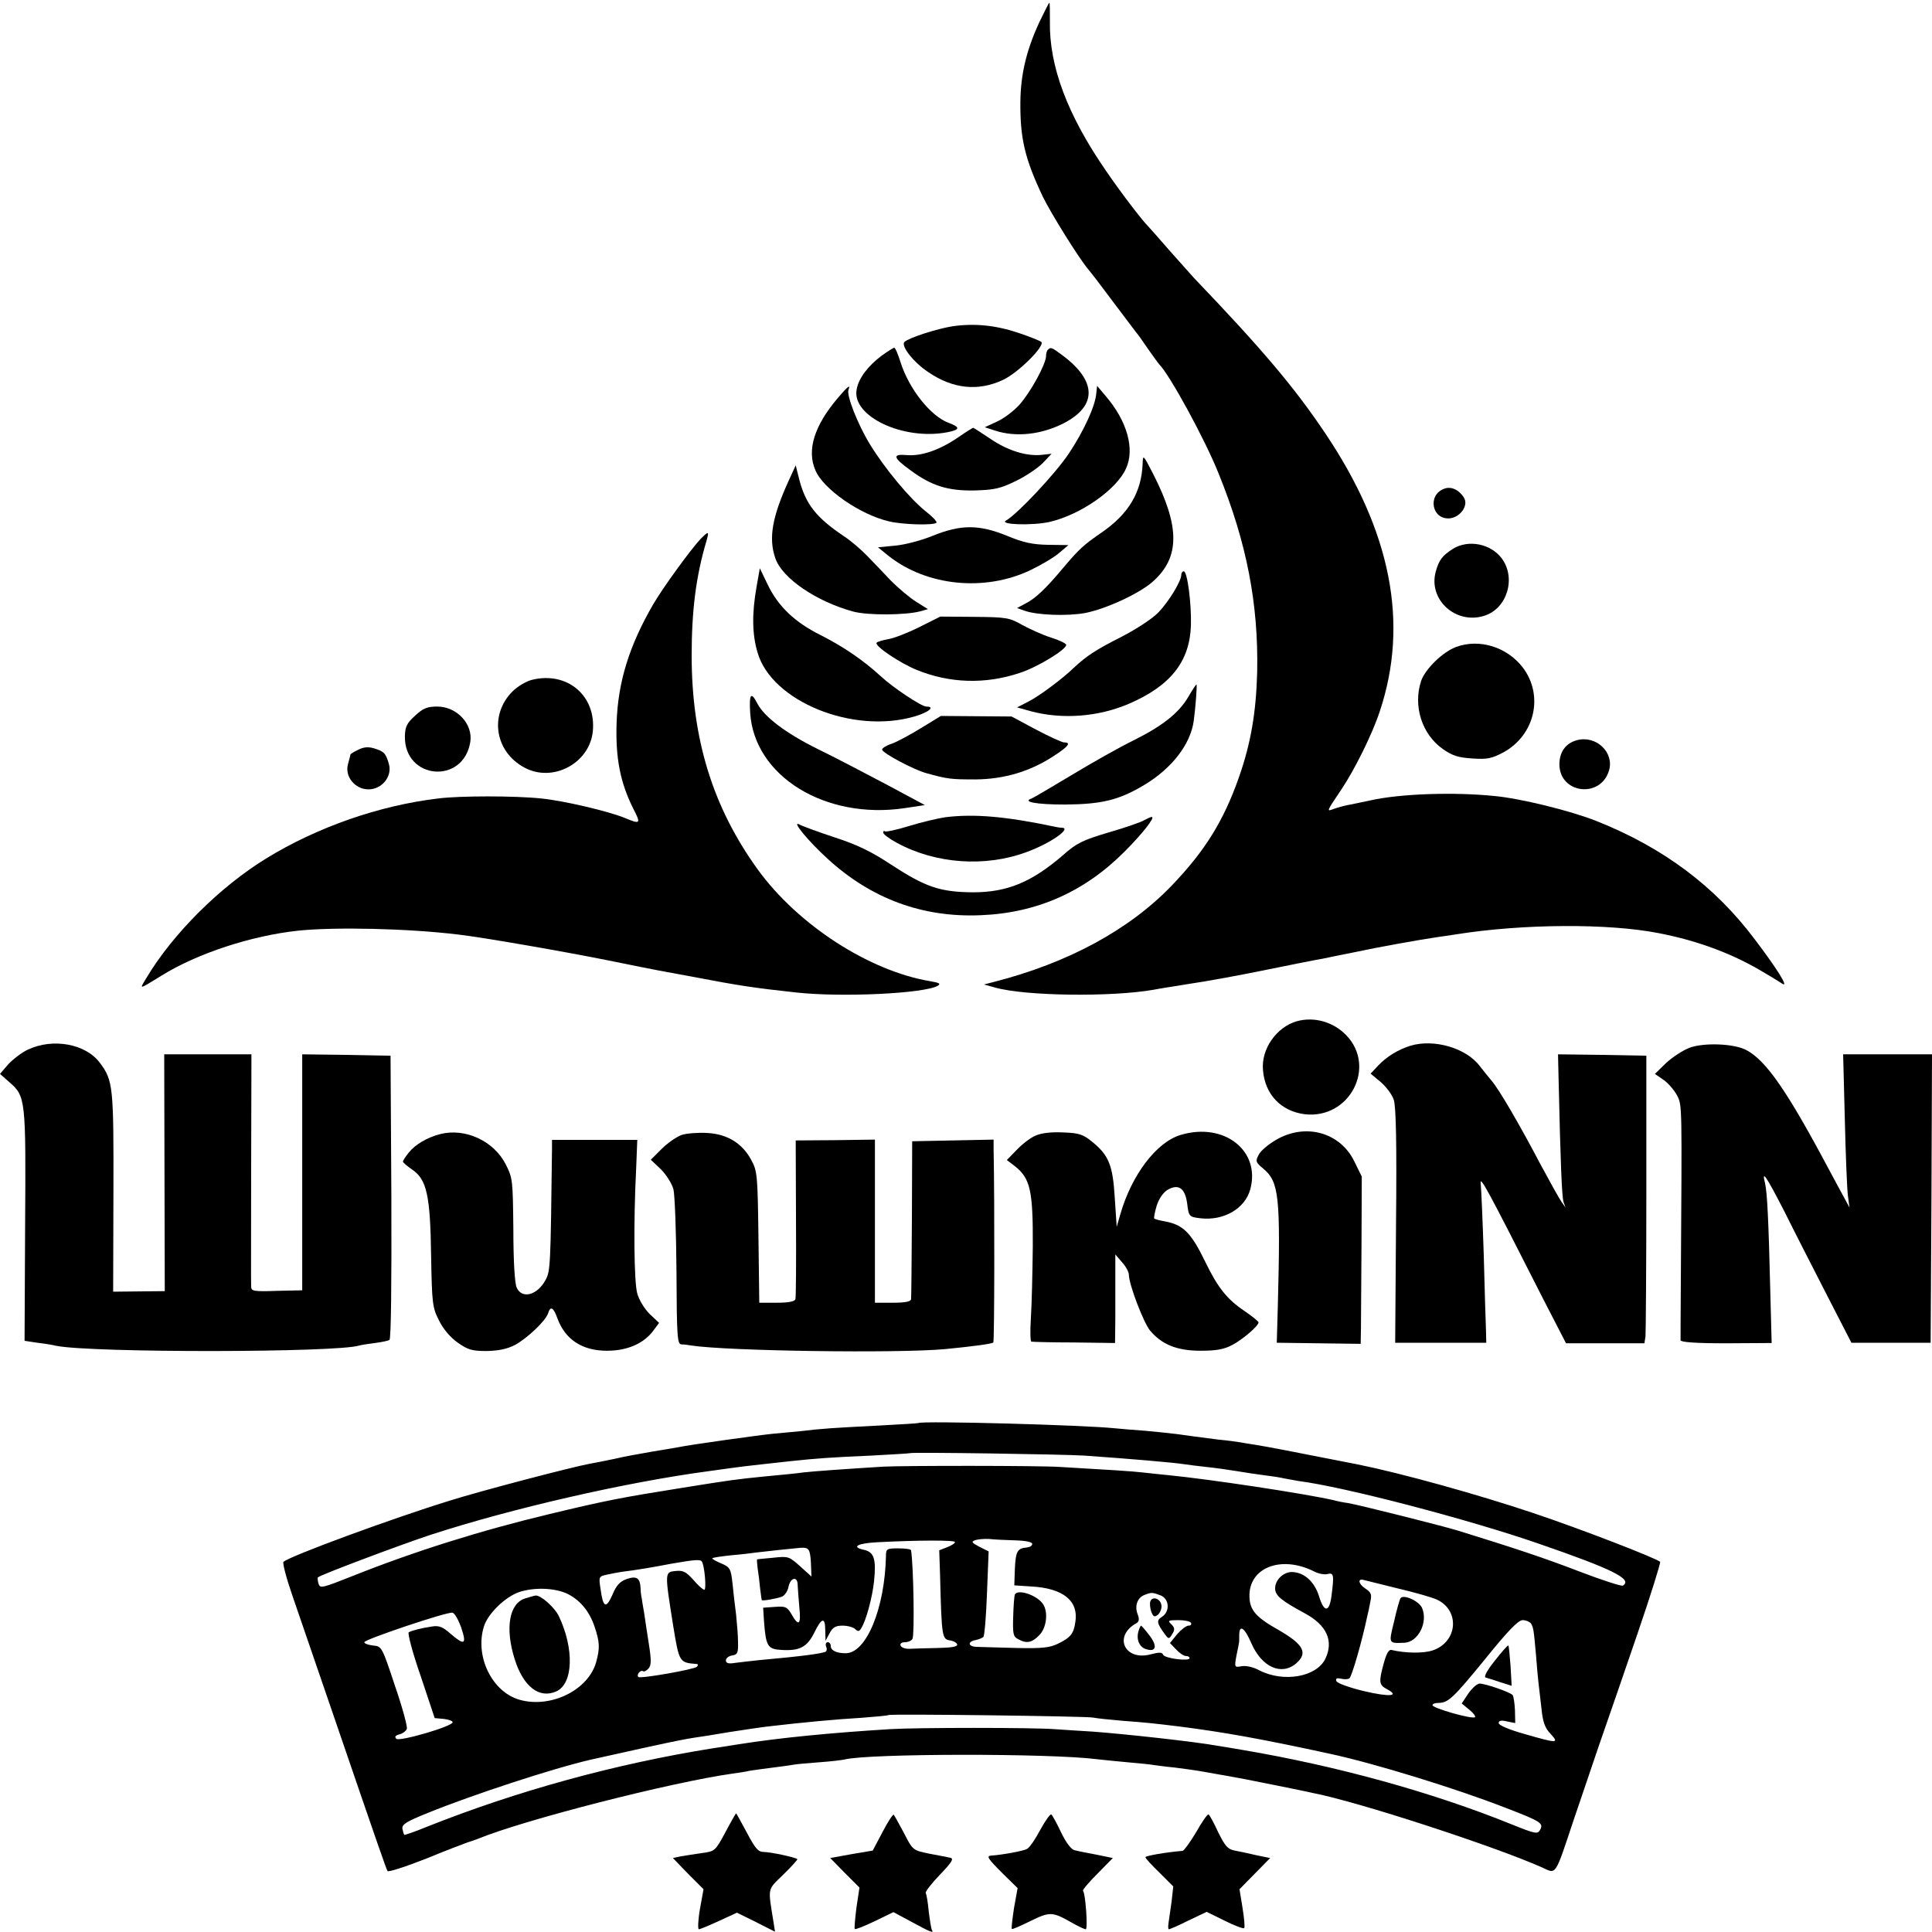 <?xml version="1.0" standalone="no"?>
<!DOCTYPE svg PUBLIC "-//W3C//DTD SVG 20010904//EN"
 "http://www.w3.org/TR/2001/REC-SVG-20010904/DTD/svg10.dtd">
<svg version="1.0" xmlns="http://www.w3.org/2000/svg"
 width="700pt" height="700pt" viewBox="0 0 700 700"
 preserveAspectRatio="xMidYMid meet">
<g transform="translate(0,700) scale(0.1,-0.1)"
fill="#000000" stroke="none">
<path d="M3765 6918 c-47 -102 -67 -189 -68 -288 -1 -132 16 -205 82 -344 29
-59 128 -219 164 -262 9 -10 50 -64 91 -119 41 -55 79 -104 83 -110 5 -5 24
-32 43 -60 19 -27 37 -52 40 -55 38 -38 165 -270 215 -395 102 -251 145 -473
140 -720 -4 -148 -23 -258 -66 -381 -56 -159 -123 -267 -244 -393 -154 -160
-375 -280 -645 -349 l-35 -9 40 -11 c109 -31 421 -35 575 -8 14 3 71 12 127
21 57 8 183 31 280 51 98 20 189 38 203 40 14 3 67 14 118 24 83 18 234 45
302 55 14 2 44 6 68 10 240 38 549 40 732 4 145 -28 274 -77 385 -145 28 -16
56 -34 64 -39 22 -13 -21 56 -100 160 -145 194 -333 334 -574 430 -96 38 -275
82 -371 91 -148 15 -343 8 -449 -16 -22 -5 -54 -11 -72 -15 -18 -3 -44 -10
-58 -15 -30 -11 -31 -14 26 71 48 72 111 199 138 281 107 320 41 654 -198
1009 -110 164 -227 303 -476 563 -11 12 -51 57 -90 101 -38 44 -72 82 -75 85
-22 22 -98 121 -152 200 -141 204 -207 381 -204 543 0 37 0 67 -2 67 -2 0 -18
-33 -37 -72z"/>
<path d="M3452 5818 c-57 -9 -160 -42 -175 -57 -14 -14 33 -74 86 -109 89 -61
181 -71 272 -28 55 26 152 123 138 137 -4 4 -42 19 -83 33 -84 28 -159 35
-238 24z"/>
<path d="M3194 5711 c-48 -36 -83 -81 -90 -121 -20 -98 169 -187 329 -156 46
9 47 18 4 34 -65 24 -143 122 -174 219 -9 29 -19 53 -23 53 -3 0 -24 -13 -46
-29z"/>
<path d="M3797 5733 c-4 -3 -7 -14 -7 -23 0 -29 -57 -133 -97 -177 -21 -23
-58 -51 -82 -61 l-43 -20 37 -12 c76 -25 168 -15 250 27 121 63 119 153 -6
246 -39 29 -42 30 -52 20z"/>
<path d="M3033 5555 c-83 -99 -110 -186 -79 -258 28 -69 163 -162 267 -186 49
-12 162 -15 172 -5 3 4 -15 23 -41 43 -57 46 -146 153 -200 241 -45 74 -85
177 -78 197 9 23 -2 14 -41 -32z"/>
<path d="M3972 5575 c-3 -45 -46 -138 -98 -216 -47 -72 -189 -223 -229 -245
-27 -15 95 -19 158 -5 112 26 243 117 277 194 32 70 4 171 -73 261 l-32 38 -3
-27z"/>
<path d="M3474 5417 c-68 -47 -134 -70 -187 -66 -55 5 -53 -8 12 -55 77 -57
137 -75 233 -73 71 2 93 7 148 34 36 17 80 47 98 65 l32 34 -35 -4 c-55 -6
-124 15 -188 59 -32 21 -59 39 -61 39 -2 0 -26 -15 -52 -33z"/>
<path d="M4140 5320 c-4 -104 -51 -182 -148 -249 -67 -46 -82 -60 -142 -131
-61 -73 -99 -109 -135 -127 l-30 -16 25 -9 c45 -17 157 -21 222 -9 76 15 195
70 244 113 100 88 100 200 1 393 -35 68 -36 69 -37 35z"/>
<path d="M2856 5255 c-58 -128 -72 -205 -47 -277 24 -73 150 -158 283 -194 54
-14 188 -13 242 1 l28 8 -43 27 c-24 15 -65 50 -91 76 -25 27 -64 67 -85 89
-21 22 -60 56 -88 74 -98 66 -136 115 -159 203 l-13 52 -27 -59z"/>
<path d="M5232 5229 c-61 -23 -44 -113 21 -107 38 4 69 47 51 75 -18 29 -47
42 -72 32z"/>
<path d="M3380 5059 c-41 -17 -102 -33 -137 -36 l-62 -6 37 -30 c139 -111 351
-132 517 -52 39 19 85 46 103 62 l33 28 -73 1 c-57 1 -90 8 -150 33 -102 41
-166 41 -268 0z"/>
<path d="M2539 5048 c-36 -38 -137 -177 -172 -237 -87 -150 -128 -281 -133
-431 -4 -127 13 -215 61 -311 28 -54 25 -56 -30 -33 -61 25 -223 63 -304 71
-94 10 -297 10 -373 0 -213 -25 -439 -104 -623 -217 -168 -103 -339 -273 -435
-434 -25 -42 -30 -43 55 9 130 81 327 145 495 163 135 14 399 8 580 -14 82 -9
392 -63 545 -94 83 -17 164 -33 180 -36 17 -3 75 -14 130 -24 162 -31 214 -39
370 -56 165 -18 461 -4 512 24 13 8 7 11 -27 17 -221 37 -479 204 -624 404
-163 225 -240 473 -240 776 0 164 16 288 53 413 11 38 9 39 -20 10z"/>
<path d="M5265 5012 c-39 -25 -51 -40 -63 -83 -28 -102 73 -193 176 -160 83
26 116 137 63 208 -40 53 -120 69 -176 35z"/>
<path d="M2741 4873 c-17 -96 -16 -172 4 -238 51 -176 345 -296 568 -231 52
15 77 36 43 36 -17 0 -120 68 -165 110 -62 57 -135 107 -216 148 -95 47 -156
105 -194 185 l-28 58 -12 -68z"/>
<path d="M4280 4917 c0 -22 -44 -95 -82 -135 -22 -23 -78 -60 -136 -90 -91
-46 -125 -68 -173 -113 -39 -38 -125 -102 -163 -121 l-41 -21 50 -14 c113 -30
243 -21 355 27 151 65 221 153 225 285 2 80 -13 195 -26 195 -5 0 -9 -6 -9
-13z"/>
<path d="M3331 4728 c-42 -21 -93 -41 -114 -44 -20 -4 -39 -9 -41 -13 -7 -12
84 -73 145 -98 120 -49 249 -53 374 -11 63 20 171 86 168 102 -1 5 -26 17 -55
26 -29 9 -75 30 -103 45 -47 27 -58 29 -174 30 l-124 1 -76 -38z"/>
<path d="M5276 4656 c-49 -18 -112 -80 -127 -123 -30 -91 3 -194 79 -247 34
-24 56 -31 106 -34 55 -4 71 0 113 22 115 63 147 207 70 308 -57 74 -157 105
-241 74z"/>
<path d="M1928 4537 c-21 -5 -53 -24 -71 -42 -85 -85 -64 -219 43 -276 103
-56 237 16 248 132 12 129 -93 217 -220 186z"/>
<path d="M4306 4476 c-35 -60 -95 -107 -202 -160 -49 -24 -148 -80 -221 -124
-73 -44 -138 -82 -145 -85 -36 -12 16 -22 120 -22 134 1 196 16 288 71 100 60
167 147 179 231 7 52 13 133 10 133 -2 0 -15 -20 -29 -44z"/>
<path d="M2718 4418 c14 -230 272 -389 560 -346 l73 11 -138 74 c-76 40 -188
99 -250 129 -117 58 -193 116 -219 165 -23 45 -30 35 -26 -33z"/>
<path d="M1504 4407 c-30 -27 -36 -40 -37 -74 -3 -158 212 -177 237 -21 10 65
-49 128 -120 128 -36 0 -51 -6 -80 -33z"/>
<path d="M3337 4362 c-39 -24 -87 -50 -107 -57 -19 -6 -34 -16 -34 -21 2 -13
113 -72 159 -85 79 -22 91 -23 180 -23 104 1 198 29 283 85 53 34 64 49 38 49
-8 0 -54 21 -103 47 l-88 47 -128 1 -128 1 -72 -44z"/>
<path d="M5713 4318 c-40 -11 -63 -42 -63 -88 1 -106 150 -124 180 -21 19 66
-48 128 -117 109z"/>
<path d="M1297 4283 c-15 -7 -27 -15 -27 -16 0 -1 -4 -17 -9 -35 -13 -45 25
-92 74 -92 49 0 87 47 74 92 -11 39 -18 46 -55 57 -21 6 -38 4 -57 -6z"/>
<path d="M3425 4039 c-27 -4 -87 -18 -132 -32 -45 -14 -84 -22 -87 -19 -3 3
-6 1 -6 -5 0 -5 22 -22 50 -37 140 -76 320 -89 470 -33 85 31 164 86 128 88
-7 0 -20 2 -28 4 -176 37 -290 47 -395 34z"/>
<path d="M4145 4028 c-11 -7 -69 -27 -128 -44 -94 -28 -117 -39 -165 -82 -115
-99 -203 -135 -327 -135 -120 1 -172 19 -299 102 -68 45 -121 71 -202 97 -60
20 -118 41 -128 47 -30 15 33 -61 102 -124 158 -145 344 -214 555 -205 204 8
377 85 522 231 63 63 112 125 98 125 -4 0 -17 -6 -28 -12z"/>
<path d="M4699 3300 c-74 -21 -130 -101 -123 -177 7 -88 65 -149 151 -160 163
-19 262 172 150 287 -47 48 -116 67 -178 50z"/>
<path d="M101 3197 c-22 -10 -54 -35 -71 -53 l-30 -35 34 -30 c59 -51 60 -61
57 -520 l-2 -417 46 -7 c26 -3 57 -8 68 -11 128 -26 1020 -25 1099 1 7 2 32 6
56 9 24 3 48 8 53 11 6 4 8 202 7 518 l-3 512 -160 3 -160 2 0 -427 0 -428
-92 -2 c-83 -3 -93 -1 -93 15 -1 9 0 203 0 430 l1 412 -158 0 -158 0 1 -429 1
-429 -94 -1 -93 -1 1 359 c1 384 -1 406 -49 470 -51 69 -170 91 -261 48z"/>
<path d="M5110 3211 c-44 -14 -84 -38 -115 -70 l-29 -31 36 -30 c20 -17 42
-46 48 -65 8 -26 11 -156 8 -458 l-3 -422 165 0 165 0 -1 45 c-1 25 -5 146 -8
270 -4 124 -9 241 -11 260 -5 36 21 -12 224 -412 l85 -165 142 0 142 0 4 26
c1 14 3 249 3 521 l0 495 -160 3 -160 2 2 -87 c7 -311 12 -430 18 -448 l7 -20
-14 20 c-8 11 -43 74 -78 139 -75 143 -151 273 -177 302 -10 12 -29 35 -42 52
-49 65 -166 99 -251 73z"/>
<path d="M6122 3204 c-24 -9 -62 -34 -85 -55 l-41 -40 32 -22 c17 -12 39 -38
49 -57 18 -37 17 -31 13 -670 -1 -113 -1 -210 -1 -216 1 -7 54 -11 165 -11
l165 1 -5 190 c-6 250 -11 356 -19 389 -13 52 4 26 69 -100 35 -71 105 -207
154 -303 l90 -175 143 0 144 0 3 523 2 522 -161 0 -161 0 6 -232 c3 -128 8
-253 11 -278 l6 -45 -19 35 c-10 19 -35 64 -54 100 -153 288 -230 399 -302
436 -45 23 -151 27 -204 8z"/>
<path d="M1595 2891 c-47 -12 -91 -38 -114 -67 -12 -15 -21 -29 -21 -33 0 -3
15 -16 34 -29 52 -36 65 -92 68 -312 3 -175 5 -188 29 -235 15 -31 42 -62 68
-80 37 -26 52 -30 104 -30 43 1 74 7 103 22 44 24 111 87 120 115 8 27 19 22
33 -17 28 -78 90 -119 180 -119 74 0 134 26 169 74 l20 27 -34 32 c-19 19 -38
50 -45 74 -12 42 -14 259 -4 455 l4 102 -154 0 -155 0 0 -32 c-5 -427 -6 -443
-23 -475 -30 -56 -86 -71 -105 -28 -7 15 -12 96 -12 210 -2 179 -2 186 -28
237 -43 84 -146 132 -237 109z"/>
<path d="M2470 2888 c-19 -7 -51 -29 -73 -51 l-39 -39 36 -34 c19 -19 40 -51
46 -73 5 -21 10 -155 11 -299 1 -236 3 -262 18 -263 9 0 25 -2 36 -4 127 -20
747 -29 920 -13 102 10 169 19 174 24 4 4 5 500 1 702 l0 33 -147 -3 -148 -3
-1 -280 c-1 -154 -2 -286 -3 -292 -1 -9 -21 -13 -66 -13 l-65 0 0 295 0 296
-143 -2 -144 -1 1 -281 c1 -155 0 -288 -2 -294 -3 -9 -26 -13 -67 -13 l-64 0
-3 238 c-3 224 -4 239 -26 279 -32 60 -86 94 -159 98 -32 2 -74 -1 -93 -7z"/>
<path d="M3751 2885 c-19 -8 -49 -32 -68 -52 l-35 -36 30 -23 c55 -44 65 -88
64 -289 -1 -99 -4 -217 -7 -262 -3 -46 -2 -84 2 -84 5 -1 74 -3 156 -3 l147
-2 1 86 c0 47 0 119 0 160 l0 75 24 -28 c14 -15 25 -36 25 -45 0 -35 53 -174
77 -203 43 -51 98 -73 183 -73 57 0 85 5 115 21 38 20 95 69 95 82 0 3 -23 22
-51 41 -64 43 -97 85 -143 180 -51 105 -80 133 -147 145 -18 3 -35 8 -37 10
-2 2 2 23 9 47 9 27 24 48 41 58 38 21 61 5 69 -48 6 -50 7 -51 48 -56 85 -10
162 35 181 105 38 140 -95 244 -252 197 -88 -26 -178 -145 -219 -288 l-13 -45
-7 105 c-7 119 -22 155 -83 204 -32 26 -47 31 -104 33 -44 2 -79 -2 -101 -12z"/>
<path d="M4625 2871 c-28 -16 -57 -40 -64 -54 -13 -24 -12 -28 17 -52 56 -47
62 -102 52 -490 l-4 -140 152 -2 152 -2 1 57 c0 31 1 168 2 303 l1 246 -27 55
c-51 105 -176 140 -282 79z"/>
<path d="M3327 1844 c-1 -1 -65 -5 -142 -9 -175 -9 -205 -11 -281 -20 -34 -3
-81 -8 -106 -10 -42 -4 -302 -40 -343 -49 -11 -2 -54 -9 -95 -16 -41 -7 -102
-18 -135 -26 -33 -7 -74 -15 -91 -18 -60 -11 -390 -97 -504 -133 -208 -64
-583 -202 -603 -222 -4 -4 11 -61 34 -127 22 -65 90 -261 149 -434 168 -491
189 -550 194 -559 3 -5 67 16 143 46 75 31 142 56 148 58 5 1 21 7 35 12 170
70 704 206 925 237 22 3 49 7 60 10 12 2 48 7 80 11 33 4 68 9 79 11 10 2 53
6 95 9 42 3 83 8 91 10 85 22 744 23 915 1 17 -2 66 -7 110 -11 44 -4 87 -8
95 -10 8 -1 42 -6 75 -9 33 -4 83 -11 110 -16 28 -5 66 -12 85 -15 19 -3 91
-17 160 -31 69 -14 134 -27 145 -30 163 -31 659 -193 832 -270 53 -24 45 -37
116 176 20 58 60 177 90 265 31 88 94 272 141 409 47 137 83 253 81 257 -8 11
-289 120 -460 177 -202 68 -481 145 -635 176 -178 35 -341 67 -370 71 -20 3
-45 7 -55 9 -11 2 -47 7 -80 10 -33 4 -71 9 -85 11 -14 2 -43 6 -65 9 -22 3
-74 8 -115 12 -41 3 -91 7 -110 9 -113 12 -701 28 -713 19z m603 -118 c158
-11 322 -25 360 -31 14 -2 50 -7 80 -10 30 -3 80 -10 110 -15 30 -5 75 -12
100 -15 25 -3 59 -8 75 -12 17 -3 39 -7 50 -9 165 -21 613 -138 870 -227 267
-92 342 -129 305 -152 -5 -3 -76 20 -157 51 -127 49 -242 87 -443 149 -56 17
-354 92 -395 99 -16 2 -41 7 -55 11 -107 24 -443 75 -595 90 -33 3 -76 8 -95
10 -32 4 -126 10 -300 20 -79 5 -564 5 -640 1 -130 -8 -258 -17 -290 -21 -19
-3 -80 -9 -135 -14 -110 -11 -124 -13 -305 -42 -213 -34 -273 -45 -480 -95
-247 -59 -489 -135 -712 -224 -111 -44 -118 -46 -124 -28 -3 11 -4 21 -2 23 9
9 299 118 408 154 295 96 709 191 1010 231 128 18 141 19 195 25 28 3 73 8
100 11 93 10 150 14 290 20 77 4 141 8 143 9 4 4 553 -4 632 -9z m-252 -307
c39 -1 62 -6 62 -13 0 -7 -10 -12 -21 -13 -33 -3 -39 -14 -42 -78 l-2 -59 60
-4 c117 -6 174 -52 161 -130 -6 -42 -18 -56 -64 -78 -29 -14 -59 -17 -147 -15
-60 2 -125 3 -143 4 -35 0 -39 19 -6 25 10 2 22 7 27 11 4 4 10 75 13 158 l6
152 -34 17 c-28 15 -30 18 -14 24 10 3 32 5 50 4 17 -2 59 -4 94 -5z m-218 -6
c0 -5 -13 -13 -29 -19 l-28 -11 3 -89 c6 -233 7 -233 39 -238 11 -2 21 -8 23
-14 2 -8 -19 -12 -72 -13 -42 -1 -88 -2 -103 -3 -14 0 -28 5 -30 12 -3 7 4 12
16 12 11 0 23 5 27 12 8 13 4 262 -5 321 0 4 -21 7 -46 7 -42 0 -45 -2 -45
-27 -4 -190 -71 -353 -146 -353 -33 0 -54 10 -54 26 0 8 -5 14 -11 14 -6 0 -9
-7 -6 -15 4 -8 3 -16 -1 -19 -12 -7 -86 -17 -242 -31 -30 -3 -70 -8 -87 -10
-24 -4 -33 -1 -33 9 0 8 10 16 23 18 19 3 22 9 21 48 0 25 -4 70 -7 100 -4 30
-10 81 -13 113 -6 54 -9 59 -42 73 -19 8 -33 16 -31 18 2 3 33 7 69 11 36 3
76 8 90 10 22 3 146 16 160 17 31 2 35 -5 38 -53 l2 -51 -41 37 c-40 36 -43
37 -98 31 -31 -3 -57 -5 -58 -6 -1 0 0 -15 2 -32 3 -18 7 -51 9 -73 3 -22 5
-41 6 -42 0 -5 55 5 73 12 10 4 21 20 24 36 7 34 33 39 33 7 1 -13 3 -49 6
-80 7 -65 -2 -73 -28 -27 -16 27 -22 30 -60 27 l-43 -3 3 -48 c7 -92 13 -102
63 -105 66 -4 93 10 119 62 27 56 40 58 40 9 l1 -38 15 28 c11 21 22 27 47 27
18 0 39 -6 45 -12 10 -10 15 -10 22 2 18 27 41 114 47 172 8 80 0 105 -38 113
-45 10 -23 23 46 27 152 8 285 8 285 1z m-917 -71 c10 -15 17 -102 9 -102 -5
0 -23 16 -40 36 -26 29 -37 35 -64 32 -40 -4 -40 -3 -9 -198 22 -134 22 -134
86 -139 5 -1 5 -4 0 -10 -11 -10 -205 -44 -212 -37 -8 7 7 27 17 21 4 -3 13 2
20 10 10 12 10 31 1 88 -6 39 -14 90 -17 112 -4 22 -8 47 -9 55 -2 8 -4 24 -4
35 -2 38 -14 46 -50 34 -25 -9 -38 -23 -52 -57 -23 -52 -34 -47 -43 20 -7 46
-7 46 24 53 17 4 41 8 53 10 50 6 116 17 177 29 86 15 108 17 113 8z m2217
-35 c16 -9 39 -13 50 -10 23 6 24 -4 14 -81 -8 -59 -27 -59 -45 1 -16 50 -50
83 -92 87 -33 4 -67 -26 -67 -59 0 -26 22 -44 107 -90 80 -43 106 -100 75
-165 -32 -66 -151 -87 -239 -42 -22 12 -49 18 -65 15 -25 -5 -26 -4 -18 39 5
23 9 44 9 46 1 1 1 13 1 27 0 41 19 29 44 -29 38 -87 109 -118 162 -73 44 38
27 69 -63 121 -82 46 -105 72 -106 121 -3 105 114 151 233 92z m304 -62 c59
-14 124 -32 143 -41 84 -40 74 -154 -17 -184 -34 -11 -98 -10 -149 2 -9 2 -18
-14 -27 -47 -19 -69 -18 -80 11 -95 49 -26 9 -29 -84 -7 -54 13 -97 29 -99 36
-3 10 1 12 16 9 11 -3 25 -3 31 1 9 6 47 139 65 226 3 11 8 34 11 52 6 26 3
34 -19 48 -25 17 -28 38 -3 30 7 -2 61 -15 121 -30z m-3014 -17 c48 -21 85
-64 104 -121 19 -56 20 -78 6 -129 -28 -101 -163 -168 -276 -137 -101 28 -164
157 -131 265 14 47 78 109 129 126 53 17 122 15 168 -4z m2154 -8 c33 -12 36
-59 6 -78 -21 -13 -19 -23 12 -65 12 -16 14 -16 25 2 10 16 10 23 -3 36 -14
13 -12 15 25 15 22 0 43 -4 46 -10 3 -5 0 -10 -9 -10 -8 0 -26 -14 -41 -31
l-26 -32 22 -23 c12 -13 28 -24 36 -24 7 0 13 -3 13 -8 0 -12 -91 -1 -96 13
-4 9 -14 9 -45 1 -94 -25 -136 65 -53 112 11 6 13 14 6 33 -12 30 -1 60 24 70
26 10 29 10 58 -1z m-2533 -117 c21 -62 12 -66 -39 -22 -27 24 -41 30 -66 26
-41 -6 -74 -15 -85 -21 -5 -3 14 -75 43 -158 l51 -153 33 -3 c17 -2 32 -7 32
-12 0 -15 -193 -71 -204 -60 -7 7 -4 12 11 16 12 3 24 12 27 20 3 7 -16 78
-43 156 -47 142 -48 143 -79 146 -18 2 -32 7 -32 12 0 10 298 110 319 107 8
-1 22 -26 32 -54z m3876 15 c9 -16 10 -22 18 -112 3 -39 7 -84 9 -101 2 -16 7
-59 11 -95 5 -51 13 -71 33 -92 32 -35 25 -35 -93 -1 -57 16 -95 32 -95 40 0
9 9 11 30 6 l30 -6 -1 46 c-1 25 -5 50 -8 55 -7 10 -98 42 -120 42 -9 0 -27
-16 -41 -36 l-24 -36 28 -23 c15 -12 24 -25 20 -27 -13 -7 -154 33 -154 44 0
4 9 8 21 8 36 0 53 16 170 159 83 103 120 141 136 141 12 0 25 -6 30 -12z
m-1587 -341 c14 -3 63 -8 110 -12 83 -6 109 -9 200 -20 165 -21 304 -46 552
-100 157 -34 451 -124 633 -195 130 -50 138 -56 125 -80 -9 -16 -16 -15 -103
20 -289 117 -634 212 -977 270 -36 6 -76 13 -90 15 -84 15 -330 42 -450 51
-41 2 -104 7 -140 9 -79 6 -497 6 -595 0 -211 -13 -399 -31 -550 -55 -33 -5
-73 -12 -90 -14 -352 -56 -710 -154 -1039 -285 -43 -18 -80 -30 -81 -29 -2 2
-5 12 -7 22 -2 16 14 26 91 57 162 66 458 163 594 194 38 8 201 45 222 49 77
17 124 26 150 30 17 2 73 11 125 20 52 8 118 18 145 21 119 14 247 26 335 31
52 4 97 8 99 10 6 5 713 -4 741 -9z"/>
<path d="M3677 1223 c-2 -5 -5 -40 -6 -80 -2 -63 0 -73 18 -82 30 -17 50 -13
76 14 28 27 34 88 12 116 -24 31 -89 52 -100 32z"/>
<path d="M5074 1209 c-3 -5 -14 -43 -23 -84 -20 -82 -21 -79 38 -77 50 3 86
75 63 127 -12 25 -68 50 -78 34z"/>
<path d="M1904 1209 c-59 -17 -75 -108 -39 -221 31 -99 89 -144 151 -116 61
28 65 154 9 272 -15 32 -67 78 -85 75 -3 0 -19 -5 -36 -10z"/>
<path d="M4168 1198 c-3 -7 -1 -24 3 -37 8 -20 12 -21 25 -11 8 8 14 23 12 34
-3 24 -33 34 -40 14z"/>
<path d="M4125 1090 c-9 -29 3 -58 27 -65 36 -12 43 10 13 49 -15 20 -29 36
-31 36 -1 0 -6 -9 -9 -20z"/>
<path d="M5416 983 c-28 -35 -41 -59 -33 -61 6 -2 30 -9 53 -17 l41 -13 -4 72
c-3 39 -6 72 -8 74 -2 2 -24 -23 -49 -55z"/>
<path d="M2628 361 c-36 -67 -38 -69 -85 -75 -26 -4 -61 -9 -77 -12 l-28 -6
55 -57 56 -56 -13 -72 c-7 -40 -8 -73 -4 -73 5 0 38 14 73 30 l65 30 69 -34
69 -35 -5 32 c-21 132 -24 117 35 175 30 29 53 55 51 56 -8 7 -99 26 -122 26
-20 0 -31 13 -61 70 -21 39 -38 70 -39 70 -1 0 -19 -31 -39 -69z"/>
<path d="M3198 363 l-36 -68 -77 -13 -77 -14 53 -54 53 -53 -11 -73 c-5 -40
-8 -75 -6 -77 2 -3 34 10 72 28 l68 33 67 -36 c68 -37 81 -42 72 -28 -2 4 -7
34 -11 66 -3 33 -8 63 -11 67 -2 5 20 34 51 66 44 46 52 59 38 62 -10 2 -44 9
-77 15 -58 12 -59 12 -91 75 -18 34 -35 64 -37 66 -2 3 -21 -25 -40 -62z"/>
<path d="M3769 370 c-18 -34 -39 -65 -48 -69 -14 -8 -94 -22 -128 -24 -21 -1
-15 -10 40 -65 l54 -53 -13 -72 c-6 -40 -10 -74 -8 -76 2 -2 32 11 68 29 70
34 79 34 149 -6 23 -13 46 -24 51 -24 8 0 -1 131 -10 139 -3 3 21 31 52 62
l56 57 -58 12 c-33 6 -68 13 -79 16 -13 2 -31 25 -50 64 -16 34 -32 63 -36 66
-4 2 -22 -23 -40 -56z"/>
<path d="M4334 362 c-22 -37 -44 -67 -49 -68 -61 -5 -135 -18 -135 -23 0 -4
23 -29 51 -56 l50 -50 -6 -54 c-4 -29 -9 -64 -11 -77 -2 -13 -2 -24 1 -24 4 0
36 14 72 32 l65 31 65 -32 c36 -18 68 -30 71 -27 3 3 0 36 -6 73 l-11 68 55
56 56 57 -49 10 c-26 6 -62 14 -79 17 -26 5 -35 16 -60 66 -15 33 -31 62 -35
65 -4 2 -24 -27 -45 -64z"/>
</g>
</svg>
